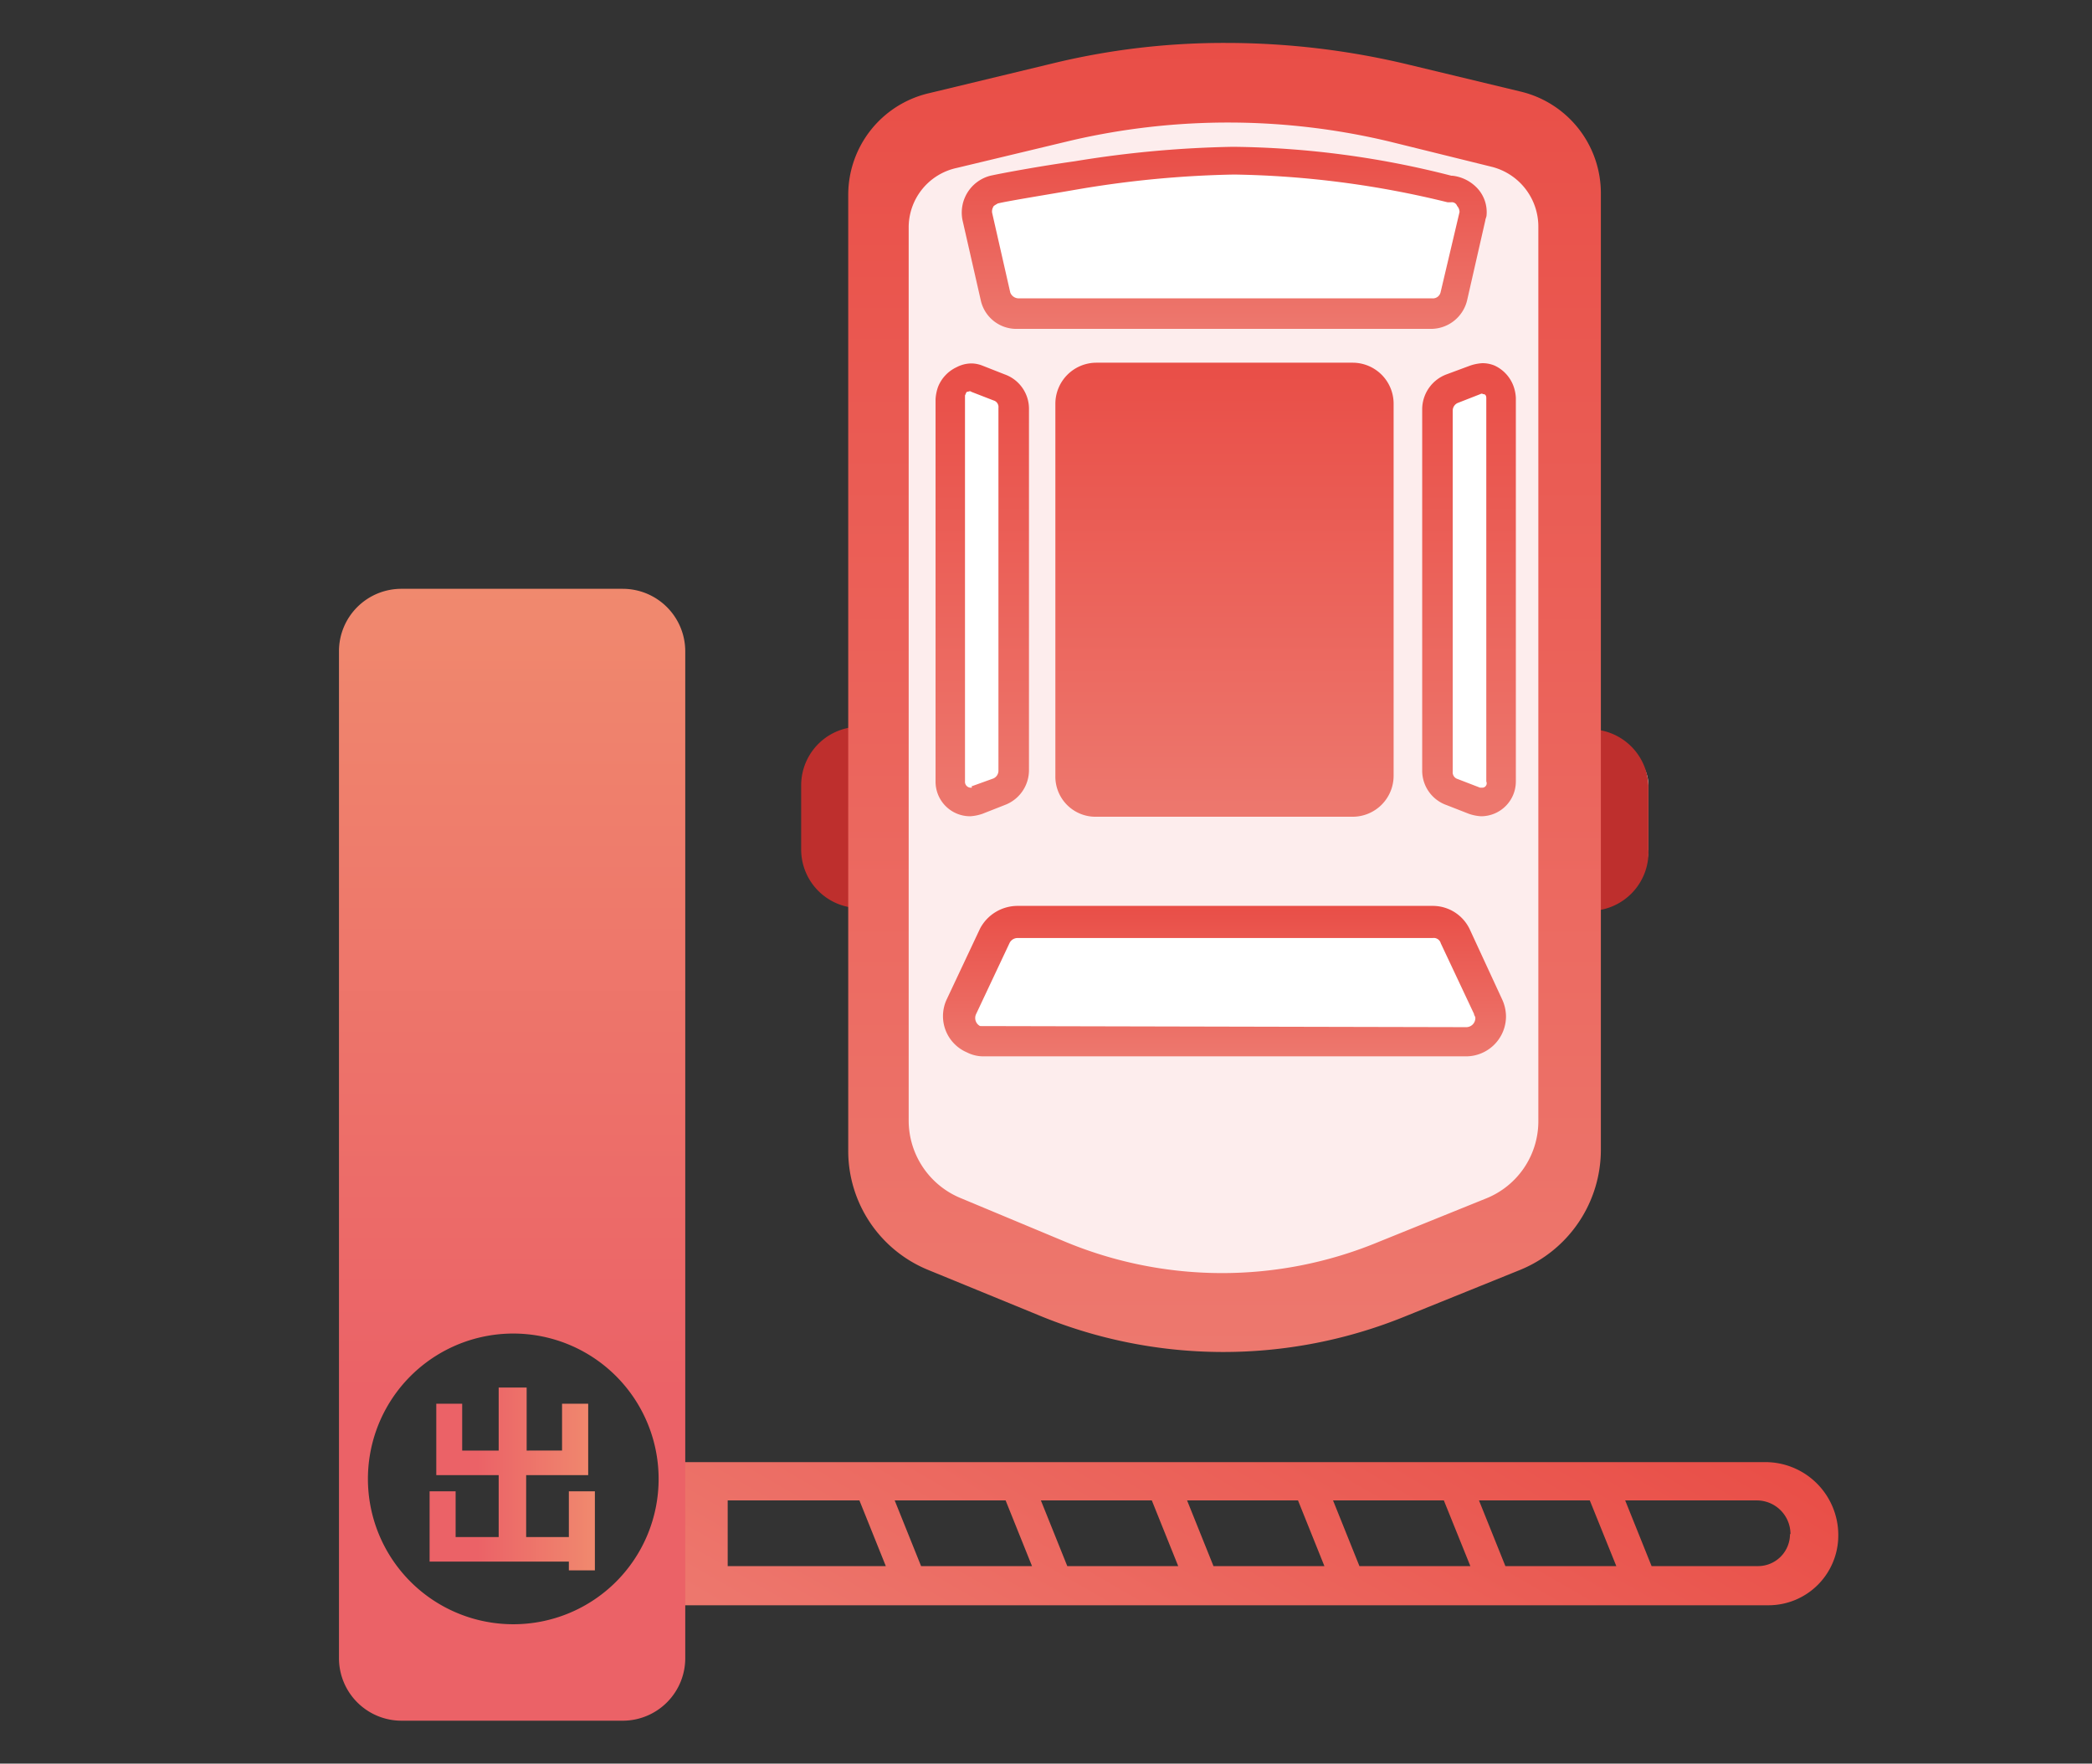 <svg id="图层_1" data-name="图层 1" xmlns="http://www.w3.org/2000/svg" xmlns:xlink="http://www.w3.org/1999/xlink" viewBox="0 0 172 145"><rect x="0" y="0" width="172" height="145" fill="#333333" stroke="none"/><defs><style>.cls-1{fill:#fff;}.cls-2{fill:#be2f2d;}.cls-3{fill:#fdeded;}.cls-4{fill:url(#未命名的渐变_344);}.cls-5{fill:url(#未命名的渐变_344-2);}.cls-6{fill:url(#未命名的渐变_344-3);}.cls-7{fill:url(#未命名的渐变_344-4);}.cls-8{fill:url(#未命名的渐变_344-5);}.cls-9{fill:url(#未命名的渐变_344-6);}.cls-10{fill:url(#未命名的渐变_344-7);}.cls-11{fill:url(#未命名的渐变_348);}.cls-12{fill:url(#未命名的渐变_348-2);}</style><linearGradient id="未命名的渐变_344" x1="100.68" y1="1833.98" x2="100.68" y2="1726.36" gradientTransform="matrix(1, 0, 0, -1, 0, 1837.51)" gradientUnits="userSpaceOnUse"><stop offset="0" stop-color="#e94e47"/><stop offset="1" stop-color="#ed786e"/></linearGradient><linearGradient id="未命名的渐变_344-2" x1="100.68" y1="1807.7" x2="100.68" y2="1770.36" xlink:href="#未命名的渐变_344"/><linearGradient id="未命名的渐变_344-3" x1="80.77" y1="1807.65" x2="80.77" y2="1770.4" xlink:href="#未命名的渐变_344"/><linearGradient id="未命名的渐变_344-4" x1="120.77" y1="1807.65" x2="120.77" y2="1770.4" xlink:href="#未命名的渐变_344"/><linearGradient id="未命名的渐变_344-5" x1="100.68" y1="1763.03" x2="100.68" y2="1750.66" xlink:href="#未命名的渐变_344"/><linearGradient id="未命名的渐变_344-6" x1="100.68" y1="1825.44" x2="100.68" y2="1810.47" xlink:href="#未命名的渐变_344"/><linearGradient id="未命名的渐变_344-7" x1="115.96" y1="1735.1" x2="88.15" y2="1686.94" xlink:href="#未命名的渐变_344"/><linearGradient id="未命名的渐变_348" x1="42.11" y1="141.47" x2="42.11" y2="48.41" gradientUnits="userSpaceOnUse"><stop offset="0.29" stop-color="#eb6267"/><stop offset="1" stop-color="#f0896e"/></linearGradient><linearGradient id="未命名的渐变_348-2" x1="35.32" y1="121.6" x2="48.91" y2="121.6" xlink:href="#未命名的渐变_348"/></defs><path class="cls-1" d="M69.15,73a3.13,3.13,0,0,0,3.14-3.14V64.57a3.14,3.14,0,0,0-6.28,0v5.27A3.06,3.06,0,0,0,69.15,73Z"/><path class="cls-1" d="M132.39,73a3.13,3.13,0,0,0,3.14-3.14V64.57a3.14,3.14,0,0,0-6.28,0v5.27A3.06,3.06,0,0,0,132.39,73Z"/><path class="cls-2" d="M135.53,64.57v5.27a4.83,4.83,0,1,1-9.65,0V64.57a4.83,4.83,0,0,1,9.65,0Z"/><path class="cls-2" d="M75.51,64.57v5.27a4.82,4.82,0,1,1-9.64,0V64.57a4.82,4.82,0,0,1,9.64,0Z"/><path class="cls-3" d="M77,102.92l9,3.69a37.93,37.93,0,0,0,29.05.11l9.4-3.8A9,9,0,0,0,130,94.57V15.89A7.1,7.1,0,0,0,124.6,9l-9-2.22a61.45,61.45,0,0,0-28.73-.1L76.75,9.13A7,7,0,0,0,71.37,16V94.57A9.31,9.31,0,0,0,77,102.92Z"/><path class="cls-4" d="M115.88,5.33l9.19,2.21a8.59,8.59,0,0,1,6.55,8.35V94.57A10.68,10.68,0,0,1,125,104.4l-9.4,3.8a39.64,39.64,0,0,1-30.31-.11l-9-3.69a10.57,10.57,0,0,1-6.55-9.83V16a8.58,8.58,0,0,1,6.65-8.34L86.52,5.22a59.53,59.53,0,0,1,14.37-1.69A64.18,64.18,0,0,1,115.88,5.33ZM87.36,102a33.58,33.58,0,0,0,26,.1l8.78-3.55a6.84,6.84,0,0,0,4.34-6.41V18.64a5.07,5.07,0,0,0-3.85-4.93l-8.38-2.07a57.09,57.09,0,0,0-26.13-.1l-9.47,2.27a5,5,0,0,0-3.94,4.93V92.1A6.9,6.9,0,0,0,79,98.51Z"/><path class="cls-5" d="M90.14,67.15h21.08a3.37,3.37,0,0,0,3.36-3.36V33.18a3.37,3.37,0,0,0-3.36-3.36H90.14a3.38,3.38,0,0,0-3.37,3.36V63.79A3.3,3.3,0,0,0,90.14,67.15Z"/><path class="cls-1" d="M80.91,65.89a1.33,1.33,0,0,1-.61.1,1.62,1.62,0,0,1-1.64-1.64V32.82a1.31,1.31,0,0,1,.1-.61,1.67,1.67,0,0,1,2.15-1l1.83.71A2,2,0,0,1,84,33.64V63.33a1.79,1.79,0,0,1-1.23,1.74Z"/><path class="cls-6" d="M80.77,30.06l1.83.72a3,3,0,0,1,2,2.86V63.33a3.06,3.06,0,0,1-2,2.86l-1.83.72a3.76,3.76,0,0,1-1,.2,2.84,2.84,0,0,1-2.85-2.86V32.82a3.69,3.69,0,0,1,.2-1,3,3,0,0,1,1.53-1.63,2.67,2.67,0,0,1,1.23-.31A2.54,2.54,0,0,1,80.77,30.06Zm-.92,34.6L81.68,64a.7.7,0,0,0,.41-.62V33.53a.56.56,0,0,0-.41-.61l-1.83-.71c-.11-.1-.21,0-.31,0s-.1.1-.2.3V64.25a.48.48,0,0,0,.51.51S80,64.76,79.85,64.66Z"/><path class="cls-1" d="M121.73,65.89a1.31,1.31,0,0,0,.61.1A1.61,1.61,0,0,0,124,64.35V32.82a1.31,1.31,0,0,0-.1-.61,1.65,1.65,0,0,0-2.14-1l-1.84.71a2,2,0,0,0-1.22,1.74V63.33a1.79,1.79,0,0,0,1.22,1.74Z"/><path class="cls-7" d="M121.89,29.86a2.58,2.58,0,0,1,1,.2,3,3,0,0,1,1.53,1.64,3.31,3.31,0,0,1,.21,1V64.25a2.86,2.86,0,0,1-2.86,2.86,3.69,3.69,0,0,1-1-.2l-1.84-.72a3,3,0,0,1-2-2.86V33.64a3.07,3.07,0,0,1,2-2.86l1.94-.72a3.76,3.76,0,0,1,1-.2Zm.31,34.39V32.72c0-.21-.1-.31-.21-.31s-.1-.1-.3,0l-1.84.72a.69.69,0,0,0-.41.61v29.7a.57.57,0,0,0,.41.61l1.84.71h.2A.36.36,0,0,0,122.2,64.25Z"/><path class="cls-1" d="M80.84,85.75a2.57,2.57,0,0,1-.88-.21,2.1,2.1,0,0,1-1-2.74L81.71,77a2.23,2.23,0,0,1,1.87-1.21h34.15A2,2,0,0,1,119.59,77l2.73,5.8a2,2,0,0,1-1.86,3Z"/><path class="cls-8" d="M120.86,76.45l2.63,5.69a3.39,3.39,0,0,1,.33,1.43,3.29,3.29,0,0,1-3.28,3.28H80.91a3,3,0,0,1-1.42-.33,3.24,3.24,0,0,1-1.64-4.38l2.73-5.8a3.49,3.49,0,0,1,3.07-1.86H117.8A3.36,3.36,0,0,1,120.86,76.45Zm-.32,8a.75.75,0,0,0,.76-.77c0-.1-.11-.21-.11-.32l-2.73-5.8a.6.6,0,0,0-.66-.44H83.65a.74.74,0,0,0-.66.44l-2.73,5.8a.75.75,0,0,0,.32,1"/><path class="cls-1" d="M81.68,15.64c.79-.2,3.86-.79,6.84-1.19a97.64,97.64,0,0,1,12.78-1.19,80.38,80.38,0,0,1,17.85,2.28h.2a1.86,1.86,0,0,1,1.68,2v.3l-1.58,6.55a1.9,1.9,0,0,1-1.79,1.38h-34a1.82,1.82,0,0,1-1.79-1.38l-1.48-6.55a1.69,1.69,0,0,1,1.29-2.18Z"/><path class="cls-9" d="M119.34,14.45h.1a3.31,3.31,0,0,1,2.08,1.09,2.89,2.89,0,0,1,.7,2.18c0,.1-.1.3-.1.4l-1.49,6.54a3.06,3.06,0,0,1-3,2.38h-34a3,3,0,0,1-3-2.38l-1.49-6.54a3.13,3.13,0,0,1,2.28-3.67c.89-.2,4.07-.79,6.94-1.19a88.88,88.88,0,0,1,13-1.19A74.8,74.8,0,0,1,119.34,14.45ZM81.67,17a.73.73,0,0,0-.1.49l1.49,6.55a.74.74,0,0,0,.69.49h34a.65.65,0,0,0,.69-.49L120,17.43a.76.76,0,0,0-.2-.5.46.46,0,0,0-.5-.3h-.29a78,78,0,0,0-17.55-2.28,85.21,85.21,0,0,0-12.69,1.19c-2.88.5-6,1-6.74,1.19C81.87,16.83,81.67,16.93,81.67,17Z"/><path class="cls-10" d="M151.14,126.21a6,6,0,0,0-6-6H55.89v11.77h89.52A5.74,5.74,0,0,0,151.14,126.21Zm-65.56-2.85H94.7l2.17,5.4H87.75Zm-.73,5.4H75.73l-2.17-5.4h9.12Zm12.75-5.4h9.12l2.17,5.4H99.77Zm12,0h9.11l2.18,5.4h-9.12Zm12,0h9.11l2.18,5.4h-9.12Zm-61.77,0H70.66l2.17,5.4h-13Zm87.34,2.77a2.63,2.63,0,0,1-2.63,2.63h-8.75l-2.17-5.4h10.78A2.77,2.77,0,0,1,147.21,126.13Z"/><path class="cls-11" d="M51.21,48.41H33a5.13,5.13,0,0,0-5.13,5.13v82.79A5.14,5.14,0,0,0,33,141.47h18.2a5.14,5.14,0,0,0,5.14-5.14V53.54A5.14,5.14,0,0,0,51.21,48.41Zm-9,85.13A11.95,11.95,0,1,1,54.15,121.6,11.94,11.94,0,0,1,42.21,133.54Z"/><path class="cls-12" d="M46.21,119.26v-3.85h2.15v5.87h-5.1v5.09h3.51v-3.76h2.14v6.5H46.77v-.72H35.32v-5.78h2.14v3.76H41v-5.09H35.87v-5.87H38v3.85h3v-5.18h2.3v5.18Z"/></svg>